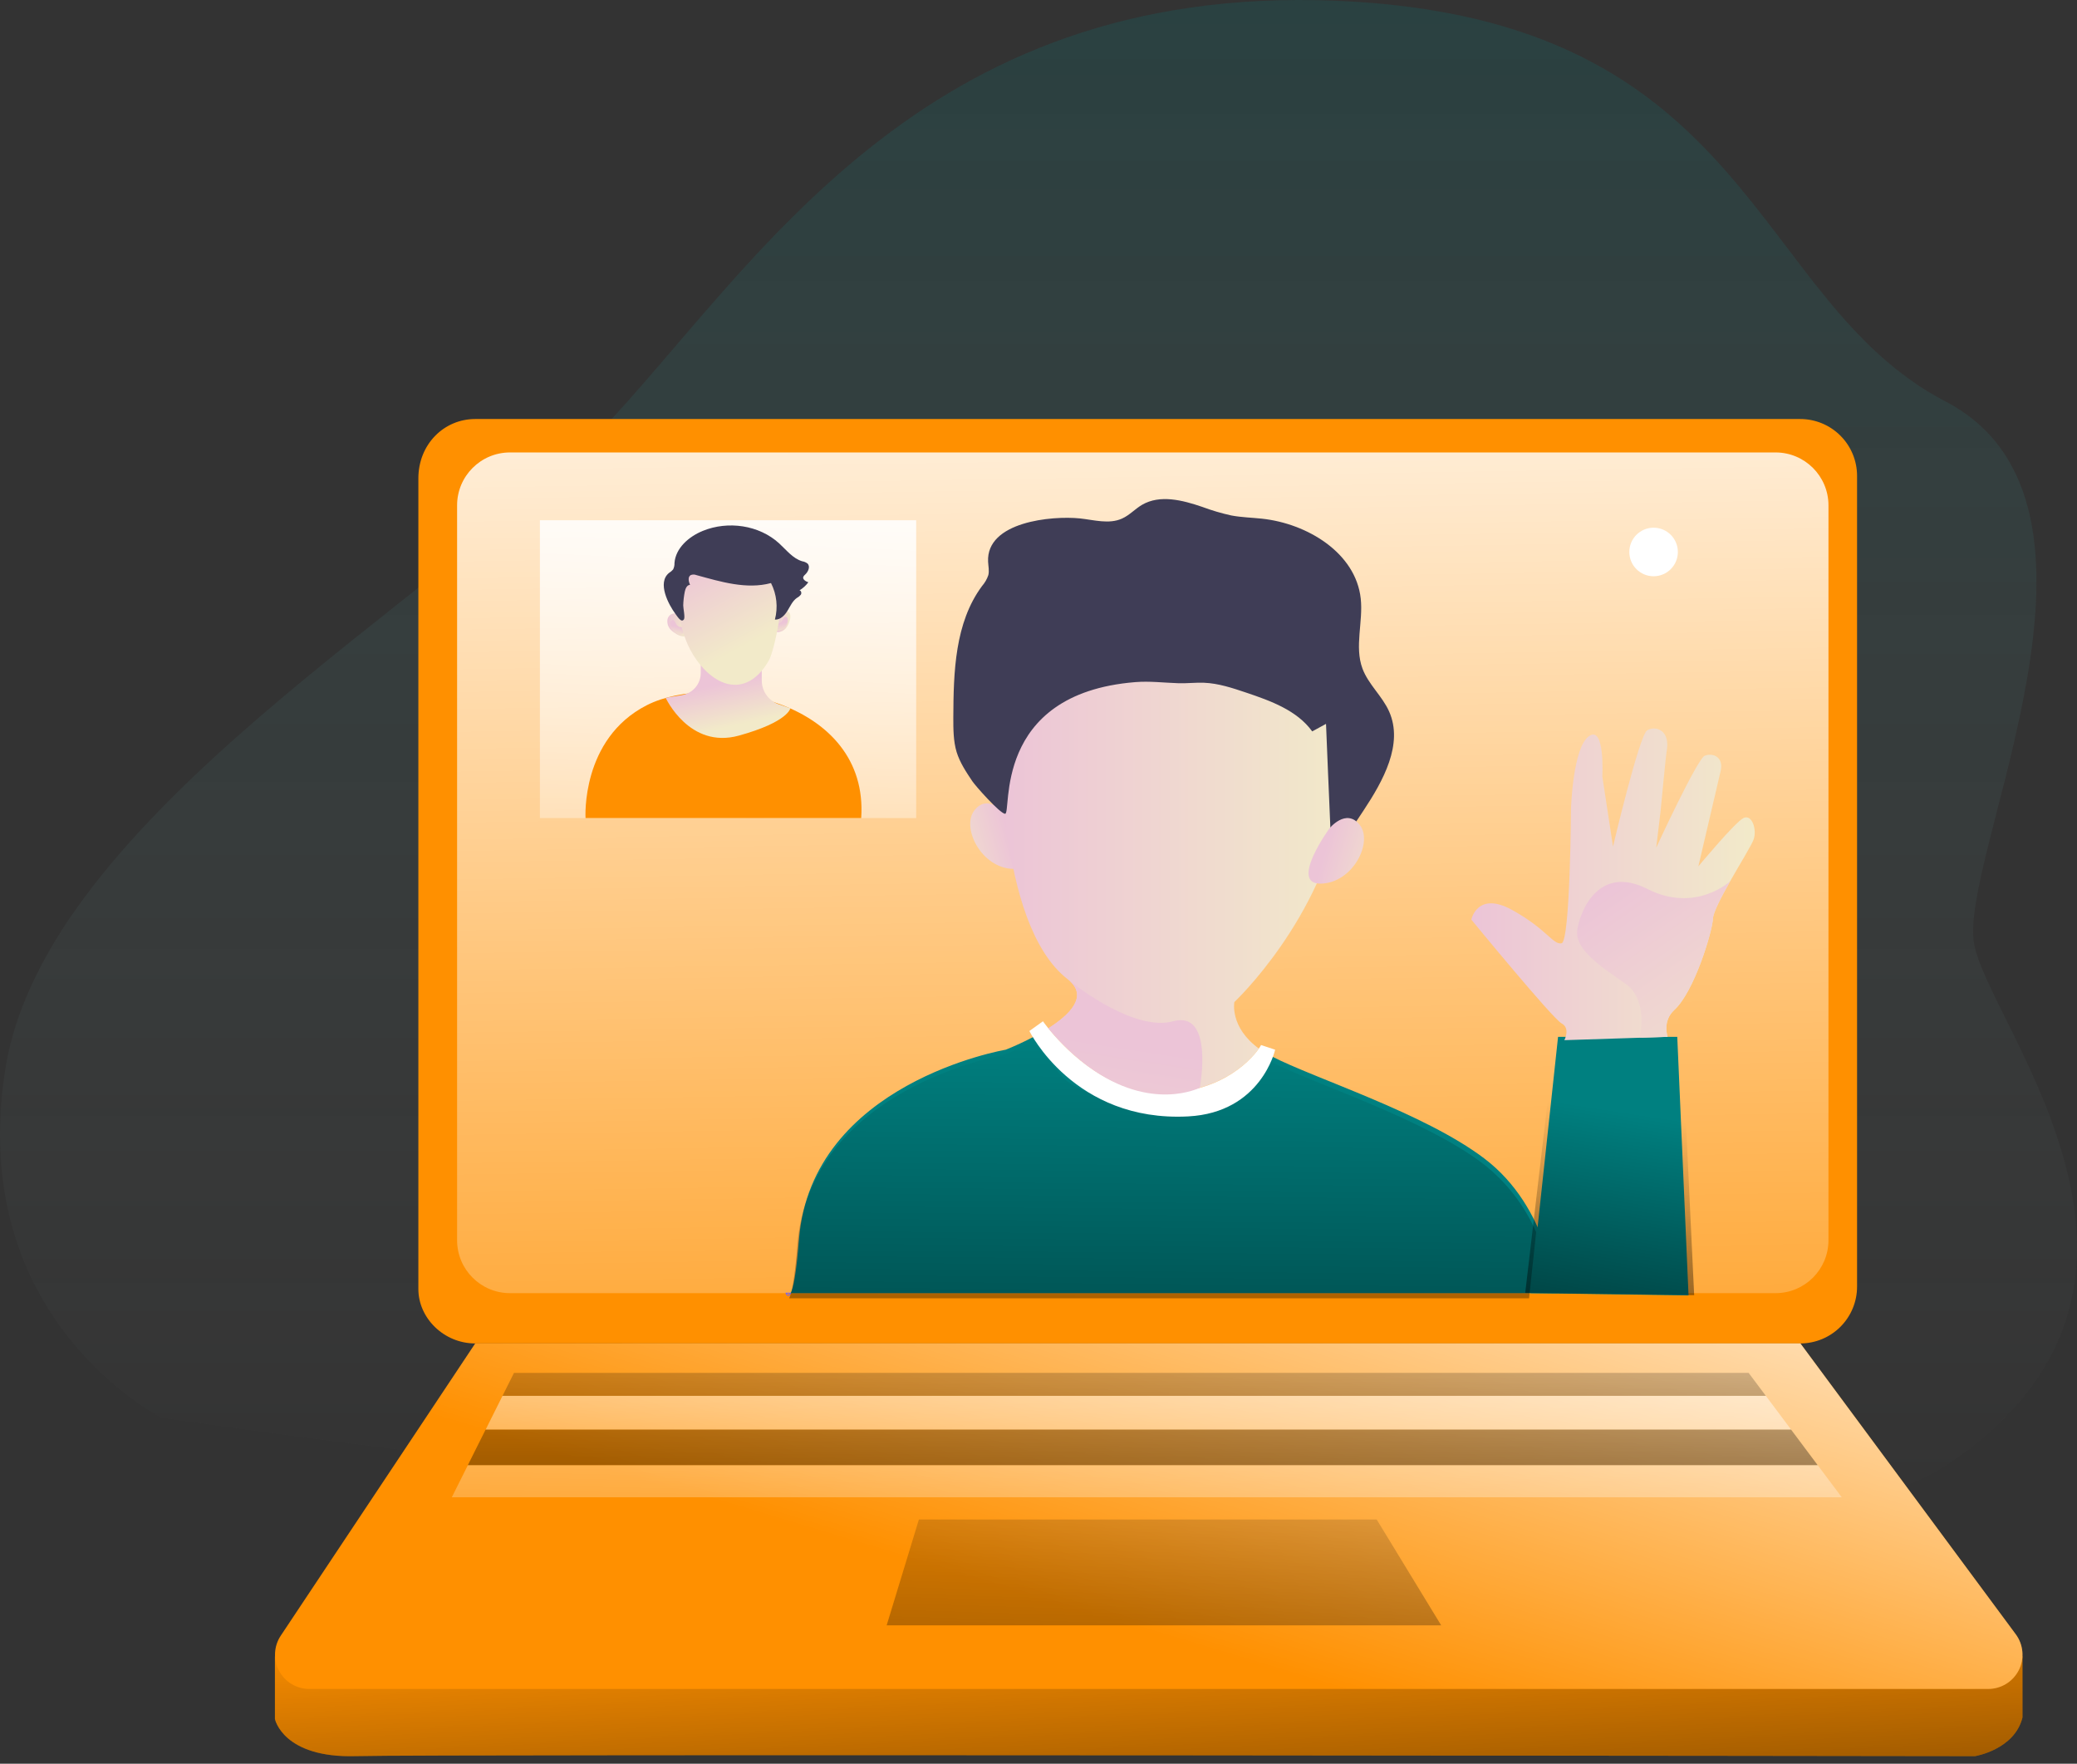 <svg width="212" height="180" viewBox="0 0 212 180" fill="none" xmlns="http://www.w3.org/2000/svg">
<rect x="0" y="0" width="212" height="180" fill="#333333" stroke="none"/>
<path opacity="0.18" d="M16.485 144.677C16.485 144.677 -3.577 134.715 0.563 108.998C4.702 83.281 45.306 60.857 61.246 44.039C77.187 27.221 93.702 -1.691 136.407 0.077C179.111 1.846 178.536 30.516 198.567 40.966C218.598 51.416 199.745 87.729 201.513 96.423C203.282 105.117 225.888 131.389 198.676 149.533C171.465 167.678 16.485 144.677 16.485 144.677Z" fill="url(#paint0_linear_451_10384)"/>
<path d="M28.062 169.044V175.443C28.062 175.443 28.876 179.448 36.339 179.228C43.803 179.008 201.591 179.228 201.591 179.228C201.591 179.228 205.63 178.57 206.436 175.279V169.044H28.062Z" fill="#FF9000"/>
<path d="M28.062 169.044V175.443C28.062 175.443 28.876 179.448 36.339 179.228C43.803 179.008 201.591 179.228 201.591 179.228C201.591 179.228 205.63 178.57 206.436 175.279V169.044H28.062Z" fill="url(#paint1_linear_451_10384)"/>
<path d="M183.759 137.109H48.505C45.301 137.109 42.703 134.514 42.703 131.56V48.817C42.703 45.361 45.301 42.764 48.505 42.764H183.759C185.296 42.767 186.769 43.379 187.855 44.467C188.941 45.554 189.551 47.029 189.551 48.566V131.309C189.551 132.846 188.941 134.32 187.855 135.408C186.769 136.495 185.296 137.107 183.759 137.109Z" fill="#FF9000"/>
<path d="M180.693 46.175H51.517C48.535 46.175 46.117 48.593 46.117 51.575V126.577C46.117 129.559 48.535 131.977 51.517 131.977H180.693C183.675 131.977 186.093 129.559 186.093 126.577V51.575C186.093 48.593 183.675 46.175 180.693 46.175Z" fill="#FF9000"/>
<path d="M181.232 46.175H52.056C49.074 46.175 46.656 48.593 46.656 51.575V126.577C46.656 129.559 49.074 131.977 52.056 131.977H181.232C184.214 131.977 186.632 129.559 186.632 126.577V51.575C186.632 48.593 184.214 46.175 181.232 46.175Z" fill="url(#paint2_linear_451_10384)"/>
<path d="M102.571 83.056C102.571 83.056 100.864 80.929 99.471 82.685C98.079 84.441 100.15 88.607 103.433 88.681C106.717 88.756 102.571 83.056 102.571 83.056Z" fill="url(#paint3_linear_451_10384)"/>
<path d="M55.109 53.096H93.515V83.491H55.109V53.096Z" fill="url(#paint4_linear_451_10384)"/>
<path d="M80.653 62.726C80.689 62.901 80.681 63.082 80.63 63.253C80.563 63.566 80.423 63.859 80.223 64.108C80.121 64.231 79.994 64.331 79.851 64.402C79.707 64.472 79.551 64.512 79.391 64.518C79.369 64.52 79.347 64.518 79.326 64.51C79.305 64.503 79.286 64.49 79.271 64.474C79.254 64.449 79.245 64.42 79.245 64.39C79.225 63.914 79.202 63.192 79.501 62.793C79.778 62.45 80.489 62.127 80.653 62.726Z" fill="url(#paint5_linear_451_10384)"/>
<path d="M68.494 62.702C68.376 62.772 68.279 62.872 68.213 62.992C68.147 63.112 68.114 63.248 68.118 63.385C68.108 63.671 68.198 63.951 68.374 64.176C68.53 64.356 68.715 64.509 68.922 64.629C69.165 64.815 69.456 64.929 69.761 64.959C69.803 64.964 69.846 64.959 69.886 64.944C69.926 64.929 69.962 64.906 69.991 64.875C70.027 64.822 70.044 64.759 70.04 64.696C70.071 63.959 69.692 62.121 68.494 62.702Z" fill="url(#paint6_linear_451_10384)"/>
<path d="M69.583 63.991C69.486 64.006 69.386 63.994 69.296 63.955C69.206 63.917 69.128 63.854 69.071 63.773C68.882 63.502 68.815 63.172 68.559 63.318C68.303 63.464 68.47 64.019 68.687 64.324C68.905 64.628 69.624 64.859 69.747 64.651C69.87 64.444 69.583 63.991 69.583 63.991Z" fill="url(#paint7_linear_451_10384)"/>
<path d="M79.274 63.658C79.369 63.672 79.467 63.66 79.555 63.621C79.643 63.583 79.719 63.52 79.773 63.44C79.965 63.169 80.029 62.839 80.285 62.987C80.541 63.136 80.377 63.686 80.157 63.991C79.937 64.295 79.223 64.528 79.1 64.318C78.977 64.108 79.274 63.658 79.274 63.658Z" fill="url(#paint8_linear_451_10384)"/>
<path d="M80.234 131.978H80.7C80.431 132.5 80.234 131.978 80.234 131.978Z" stroke="#6C62FF" stroke-width="0.087" stroke-miterlimit="10"/>
<path d="M125.99 102.269C125.99 102.269 125.496 104.828 128.49 107.011C127.764 108.063 125.803 110.082 122.466 111.011C120.983 111.414 119.443 111.568 117.91 111.467C115.289 111.319 112.981 110.2 111.136 108.882L110.846 108.67C109.417 107.592 108.127 106.34 107.007 104.943C109.213 103.546 111.059 101.695 109.121 100.057C109.11 100.046 109.097 100.035 109.083 100.027C109.064 100.009 109.045 99.993 109.024 99.978L108.988 99.947C101.617 94.248 102.198 74.61 102.198 74.61C109.672 46.201 128.066 59.018 132.033 60.533C136 62.049 138.83 71.436 137.041 81.832C134.96 93.864 125.99 102.269 125.99 102.269Z" fill="url(#paint9_linear_451_10384)"/>
<path d="M158.763 131.978H80.703C80.959 131.491 81.271 130.094 81.553 126.503C82.804 110.484 102.65 107.132 102.65 107.132C103.636 106.737 104.6 106.29 105.539 105.793L108.595 109.376C109.455 110.382 111.717 111.147 111.717 111.147C123.398 116.849 128.499 110.054 129.799 107.807C134.199 110.08 145.347 113.576 151.477 118.211C158.208 123.291 158.763 131.978 158.763 131.978Z" fill="#008080"/>
<path d="M156.219 131.977L159.031 105.821H171.199L172.35 132.21L156.219 131.977Z" fill="#008080"/>
<path d="M156.795 125.754L156.071 132.503H80.547C80.803 132.016 81.115 130.619 81.397 127.028C82.661 111.009 102.506 107.656 102.506 107.656C103.492 107.262 104.457 106.815 105.396 106.318L108.451 109.901C109.311 110.907 111.574 111.672 111.574 111.672C123.255 117.374 128.355 110.579 129.656 108.332C134.055 110.605 145.204 114.101 151.333 118.736C153.717 120.577 155.596 122.991 156.795 125.754Z" fill="url(#paint10_linear_451_10384)"/>
<path d="M172.924 132.184L155.68 131.956L156.454 125.341L158.684 106.318H171.693L172.924 132.184Z" fill="url(#paint11_linear_451_10384)"/>
<path d="M178.99 85.683C178.793 86.234 177.641 88.102 176.597 89.934C175.694 91.524 174.877 93.082 174.842 93.73C174.767 95.117 172.927 101.216 170.892 103.074C169.638 104.221 170.212 105.818 170.212 105.818L167.609 105.902L159.675 106.158C159.675 106.158 160.32 104.94 159.393 104.446C158.467 103.952 150.18 93.855 150.18 93.855C150.18 93.855 150.781 90.894 154.346 92.87C157.911 94.846 158.503 96.435 159.388 96.269C160.274 96.102 160.353 82.492 160.353 82.492C160.353 82.492 160.54 76.27 162.191 75.129C163.841 73.987 163.55 79.254 163.55 79.254L164.64 86.395C164.64 86.395 167.315 75.054 168.121 74.542C168.927 74.031 170.514 74.466 170.12 76.649C170.027 77.161 169.493 82.804 169.493 82.804L169.052 86.505C169.052 86.505 173.245 77.416 174.01 77.122C174.775 76.828 175.983 77.191 175.617 78.729C175.251 80.268 173.408 88.171 173.352 88.419C173.506 88.237 177.099 83.915 177.959 83.487C178.819 83.06 179.356 84.659 178.99 85.683Z" fill="url(#paint12_linear_451_10384)"/>
<path d="M130.154 107.131C130.154 107.131 128.737 113.552 121.268 113.939C109.636 114.543 105.07 105.224 105.07 105.224L106.455 104.228C106.455 104.228 106.642 104.502 106.998 104.945C108.418 106.714 112.513 111.162 117.908 111.482C124.076 111.835 127.475 108.487 128.488 107.023C128.572 106.905 128.648 106.782 128.719 106.655L130.154 107.131Z" fill="white"/>
<path d="M59.766 83.489C59.766 83.489 59.272 75.407 66.021 71.972C72.77 68.537 88.72 71.486 87.903 83.489H59.766Z" fill="#FF9000"/>
<path d="M71.526 66.299V68.682C71.526 69.222 71.335 69.746 70.986 70.159C70.636 70.571 70.152 70.847 69.619 70.937L67.945 71.216C67.945 71.216 70.356 76.467 75.403 75.078C80.45 73.688 80.673 72.288 80.673 72.288L79.473 71.871C78.973 71.697 78.539 71.372 78.231 70.941C77.924 70.51 77.758 69.994 77.755 69.465L77.743 66.299H71.526Z" fill="url(#paint13_linear_451_10384)"/>
<path d="M69.261 61.177C69.261 61.177 69.09 64.614 71.135 67.407C73.351 70.434 76.422 70.99 78.475 67.407C79.069 66.383 80.164 60.885 79.721 58.984C79.279 57.082 71.964 51.667 69.261 61.177Z" fill="url(#paint14_linear_451_10384)"/>
<path d="M68.291 58.469C68.446 58.375 68.585 58.258 68.703 58.121C68.806 57.919 68.855 57.693 68.844 57.466C68.959 55.931 70.316 54.756 71.744 54.177C74.303 53.136 77.479 53.578 79.529 55.457C80.271 56.133 80.916 56.993 81.879 57.282C82.076 57.312 82.263 57.391 82.421 57.512C82.731 57.814 82.501 58.352 82.178 58.643C82.1 58.703 82.037 58.78 81.994 58.869C81.899 59.125 82.234 59.34 82.506 59.427C82.261 59.759 81.953 60.04 81.6 60.253C81.779 60.271 81.838 60.53 81.746 60.683C81.634 60.824 81.493 60.94 81.334 61.024C80.886 61.341 80.66 61.876 80.374 62.344C80.087 62.813 79.637 63.268 79.094 63.235C79.423 61.985 79.282 60.658 78.697 59.506C76.2 60.179 73.579 59.375 71.078 58.692C70.894 58.617 70.687 58.617 70.502 58.692C70.182 58.876 70.285 59.355 70.431 59.693C70.116 59.693 69.96 60.074 69.896 60.384C69.803 60.847 69.75 61.317 69.737 61.789C69.737 62.07 69.942 63.005 69.811 63.204C69.555 63.596 69.182 62.974 68.957 62.674C68.235 61.704 67.05 59.47 68.291 58.469Z" fill="#3F3D56"/>
<path d="M48.506 137.108L28.656 166.935C28.305 167.462 28.104 168.074 28.074 168.706C28.044 169.338 28.186 169.967 28.485 170.525C28.784 171.083 29.229 171.549 29.771 171.874C30.314 172.199 30.935 172.371 31.568 172.371H202.934C203.582 172.372 204.218 172.192 204.77 171.853C205.322 171.513 205.769 171.027 206.061 170.449C206.353 169.87 206.478 169.222 206.423 168.576C206.368 167.93 206.135 167.313 205.75 166.792L183.765 137.103L48.506 137.108Z" fill="#FF9000"/>
<path d="M48.506 137.108L28.656 166.935C28.305 167.462 28.104 168.074 28.074 168.706C28.044 169.338 28.186 169.967 28.485 170.525C28.784 171.083 29.229 171.549 29.771 171.874C30.314 172.199 30.935 172.371 31.568 172.371H202.934C203.582 172.372 204.218 172.192 204.77 171.853C205.322 171.513 205.769 171.027 206.061 170.449C206.353 169.87 206.478 169.222 206.423 168.576C206.368 167.93 206.135 167.313 205.75 166.792L183.765 137.103L48.506 137.108Z" fill="url(#paint15_linear_451_10384)"/>
<path d="M180.242 142.461H51.289L52.464 140.111H178.481L180.242 142.461Z" fill="url(#paint16_linear_451_10384)"/>
<path d="M182.818 145.901H49.57L51.29 142.461H180.243L182.818 145.901Z" fill="url(#paint17_linear_451_10384)"/>
<path d="M185.535 149.537H47.75L49.567 145.9H182.814L185.535 149.537Z" fill="url(#paint18_linear_451_10384)"/>
<path d="M187.987 152.808H46.117L47.753 149.537H185.538L187.987 152.808Z" fill="url(#paint19_linear_451_10384)"/>
<path d="M93.791 155.079H140.52L147.105 165.882H90.5L93.791 155.079Z" fill="url(#paint20_linear_451_10384)"/>
<path d="M100.855 57.331C100.878 57.786 100.988 58.25 100.88 58.695C100.741 59.105 100.523 59.483 100.238 59.808C97.458 63.558 97.325 68.579 97.305 73.245C97.305 74.422 97.305 75.623 97.642 76.749C97.978 77.836 98.62 78.796 99.255 79.743C99.559 80.199 102.032 82.996 102.582 83.055C103.319 83.134 101.149 70.806 115.87 69.616C117.342 69.496 118.801 69.68 120.277 69.728C121.15 69.757 122.023 69.647 122.896 69.68C124.367 69.739 125.785 70.212 127.177 70.68C129.698 71.528 132.381 72.493 133.939 74.645L135.347 73.877L135.557 78.978L135.61 80.201L135.925 87.623L139.16 82.743C141.177 79.7 143.271 75.942 141.786 72.608C141.085 71.036 139.67 69.849 139.068 68.234C138.231 65.984 139.155 63.466 138.889 61.08C138.377 56.433 133.45 53.431 128.8 52.934C127.763 52.824 126.714 52.801 125.69 52.609C124.678 52.388 123.682 52.094 122.711 51.731C120.707 51.045 118.396 50.451 116.569 51.521C115.855 51.938 115.289 52.586 114.521 52.926C113.196 53.523 111.668 53.062 110.222 52.908C107.373 52.617 100.652 53.236 100.855 57.331Z" fill="#3F3D56"/>
<path d="M135.689 84.555C135.689 84.555 137.396 82.428 138.786 84.184C140.175 85.94 138.108 90.106 134.826 90.181C131.545 90.255 135.689 84.555 135.689 84.555Z" fill="url(#paint21_linear_451_10384)"/>
<path d="M122.466 111.012C122.466 111.012 117.509 113.549 111.136 108.883L110.847 108.67C109.434 107.573 108.147 106.323 107.008 104.944C109.214 103.547 111.059 101.696 109.122 100.058C110.079 100.826 115.876 105.282 119.743 104.227C123.917 103.091 122.497 110.856 122.466 111.012Z" fill="url(#paint22_linear_451_10384)"/>
<path d="M176.604 89.937C175.701 91.526 174.884 93.085 174.849 93.732C174.774 95.12 172.934 101.218 170.899 103.077C169.645 104.223 170.219 105.82 170.219 105.82L167.616 105.905L167.36 105.879C167.36 105.879 168.312 102.068 165.898 100.387C163.485 98.705 160.639 96.875 161 94.828C161.361 92.78 163.27 88.245 168.166 90.733C173.062 93.221 176.604 89.937 176.604 89.937Z" fill="url(#paint23_linear_451_10384)"/>
<path d="M168.782 58.811C170.15 58.811 171.26 57.702 171.26 56.334C171.26 54.965 170.15 53.856 168.782 53.856C167.414 53.856 166.305 54.965 166.305 56.334C166.305 57.702 167.414 58.811 168.782 58.811Z" fill="white"/>
<defs>
<linearGradient id="paint0_linear_451_10384" x1="106" y1="0" x2="106" y2="156.506" gradientUnits="userSpaceOnUse">
<stop stop-color="#008080"/>
<stop offset="1" stop-color="#B4B4B4" stop-opacity="0"/>
</linearGradient>
<linearGradient id="paint1_linear_451_10384" x1="116.782" y1="162.295" x2="119.646" y2="222.417" gradientUnits="userSpaceOnUse">
<stop stop-opacity="0"/>
<stop offset="0.97"/>
</linearGradient>
<linearGradient id="paint2_linear_451_10384" x1="115.562" y1="21.165" x2="117.916" y2="168.842" gradientUnits="userSpaceOnUse">
<stop stop-color="white"/>
<stop offset="1" stop-color="white" stop-opacity="0"/>
</linearGradient>
<linearGradient id="paint3_linear_451_10384" x1="102.975" y1="85.106" x2="95.33" y2="87.264" gradientUnits="userSpaceOnUse">
<stop stop-color="#ECC4D7"/>
<stop offset="0.42" stop-color="#EFD4D1"/>
<stop offset="1" stop-color="#F2EAC9"/>
</linearGradient>
<linearGradient id="paint4_linear_451_10384" x1="75.474" y1="44.832" x2="72.503" y2="104.78" gradientUnits="userSpaceOnUse">
<stop stop-color="white"/>
<stop offset="1" stop-color="white" stop-opacity="0"/>
</linearGradient>
<linearGradient id="paint5_linear_451_10384" x1="79.24" y1="63.456" x2="80.676" y2="63.456" gradientUnits="userSpaceOnUse">
<stop stop-color="#ECC4D7"/>
<stop offset="0.42" stop-color="#EFD4D1"/>
<stop offset="1" stop-color="#F2EAC9"/>
</linearGradient>
<linearGradient id="paint6_linear_451_10384" x1="68.118" y1="63.774" x2="70.048" y2="63.774" gradientUnits="userSpaceOnUse">
<stop stop-color="#ECC4D7"/>
<stop offset="0.42" stop-color="#EFD4D1"/>
<stop offset="1" stop-color="#F2EAC9"/>
</linearGradient>
<linearGradient id="paint7_linear_451_10384" x1="69.145" y1="63.953" x2="68.925" y2="64.953" gradientUnits="userSpaceOnUse">
<stop stop-color="#ECC4D7"/>
<stop offset="0.42" stop-color="#EFD4D1"/>
<stop offset="1" stop-color="#F2EAC9"/>
</linearGradient>
<linearGradient id="paint8_linear_451_10384" x1="79.712" y1="63.62" x2="79.929" y2="64.62" gradientUnits="userSpaceOnUse">
<stop stop-color="#ECC4D7"/>
<stop offset="0.42" stop-color="#EFD4D1"/>
<stop offset="1" stop-color="#F2EAC9"/>
</linearGradient>
<linearGradient id="paint9_linear_451_10384" x1="102.178" y1="83.916" x2="137.581" y2="83.916" gradientUnits="userSpaceOnUse">
<stop stop-color="#ECC4D7"/>
<stop offset="0.42" stop-color="#EFD4D1"/>
<stop offset="1" stop-color="#F2EAC9"/>
</linearGradient>
<linearGradient id="paint10_linear_451_10384" x1="118.865" y1="105.97" x2="118.159" y2="189.932" gradientUnits="userSpaceOnUse">
<stop stop-opacity="0"/>
<stop offset="0.97"/>
</linearGradient>
<linearGradient id="paint11_linear_451_10384" x1="166.836" y1="113.678" x2="159.854" y2="158.545" gradientUnits="userSpaceOnUse">
<stop stop-opacity="0"/>
<stop offset="0.97"/>
</linearGradient>
<linearGradient id="paint12_linear_451_10384" x1="150.187" y1="90.257" x2="179.108" y2="90.257" gradientUnits="userSpaceOnUse">
<stop stop-color="#ECC4D7"/>
<stop offset="0.42" stop-color="#EFD4D1"/>
<stop offset="1" stop-color="#F2EAC9"/>
</linearGradient>
<linearGradient id="paint13_linear_451_10384" x1="73.868" y1="69.713" x2="74.82" y2="74.103" gradientUnits="userSpaceOnUse">
<stop stop-color="#ECC4D7"/>
<stop offset="0.42" stop-color="#EFD4D1"/>
<stop offset="1" stop-color="#F2EAC9"/>
</linearGradient>
<linearGradient id="paint14_linear_451_10384" x1="71.785" y1="56.491" x2="76.686" y2="65.561" gradientUnits="userSpaceOnUse">
<stop stop-color="#ECC4D7"/>
<stop offset="0.42" stop-color="#EFD4D1"/>
<stop offset="1" stop-color="#F2EAC9"/>
</linearGradient>
<linearGradient id="paint15_linear_451_10384" x1="138.209" y1="99.169" x2="115.343" y2="175.212" gradientUnits="userSpaceOnUse">
<stop stop-color="white"/>
<stop offset="0.89" stop-color="white" stop-opacity="0"/>
</linearGradient>
<linearGradient id="paint16_linear_451_10384" x1="115.82" y1="128.584" x2="115.58" y2="189.182" gradientUnits="userSpaceOnUse">
<stop stop-opacity="0"/>
<stop offset="0.97"/>
</linearGradient>
<linearGradient id="paint17_linear_451_10384" x1="117.155" y1="101.859" x2="115.724" y2="167.468" gradientUnits="userSpaceOnUse">
<stop stop-color="white"/>
<stop offset="0.6" stop-color="white" stop-opacity="0.48"/>
<stop offset="0.87" stop-color="white" stop-opacity="0.13"/>
<stop offset="1" stop-color="white" stop-opacity="0"/>
</linearGradient>
<linearGradient id="paint18_linear_451_10384" x1="116.724" y1="128.586" x2="116.486" y2="189.186" gradientUnits="userSpaceOnUse">
<stop stop-opacity="0"/>
<stop offset="0.97"/>
</linearGradient>
<linearGradient id="paint19_linear_451_10384" x1="118.101" y1="104.718" x2="116.668" y2="170.329" gradientUnits="userSpaceOnUse">
<stop stop-color="white"/>
<stop offset="1" stop-color="white" stop-opacity="0"/>
</linearGradient>
<linearGradient id="paint20_linear_451_10384" x1="119.49" y1="142.901" x2="116.864" y2="230.697" gradientUnits="userSpaceOnUse">
<stop stop-opacity="0"/>
<stop offset="0.97"/>
</linearGradient>
<linearGradient id="paint21_linear_451_10384" x1="135.285" y1="86.605" x2="142.929" y2="88.763" gradientUnits="userSpaceOnUse">
<stop stop-color="#ECC4D7"/>
<stop offset="0.42" stop-color="#EFD4D1"/>
<stop offset="1" stop-color="#F2EAC9"/>
</linearGradient>
<linearGradient id="paint22_linear_451_10384" x1="114.952" y1="106.579" x2="109.027" y2="145.095" gradientUnits="userSpaceOnUse">
<stop stop-color="#ECC4D7"/>
<stop offset="0.42" stop-color="#EFD4D1"/>
<stop offset="1" stop-color="#F2EAC9"/>
</linearGradient>
<linearGradient id="paint23_linear_451_10384" x1="165.875" y1="89.149" x2="182.918" y2="113.583" gradientUnits="userSpaceOnUse">
<stop stop-color="#ECC4D7"/>
<stop offset="0.42" stop-color="#EFD4D1"/>
<stop offset="1" stop-color="#F2EAC9"/>
</linearGradient>
</defs>
</svg>
